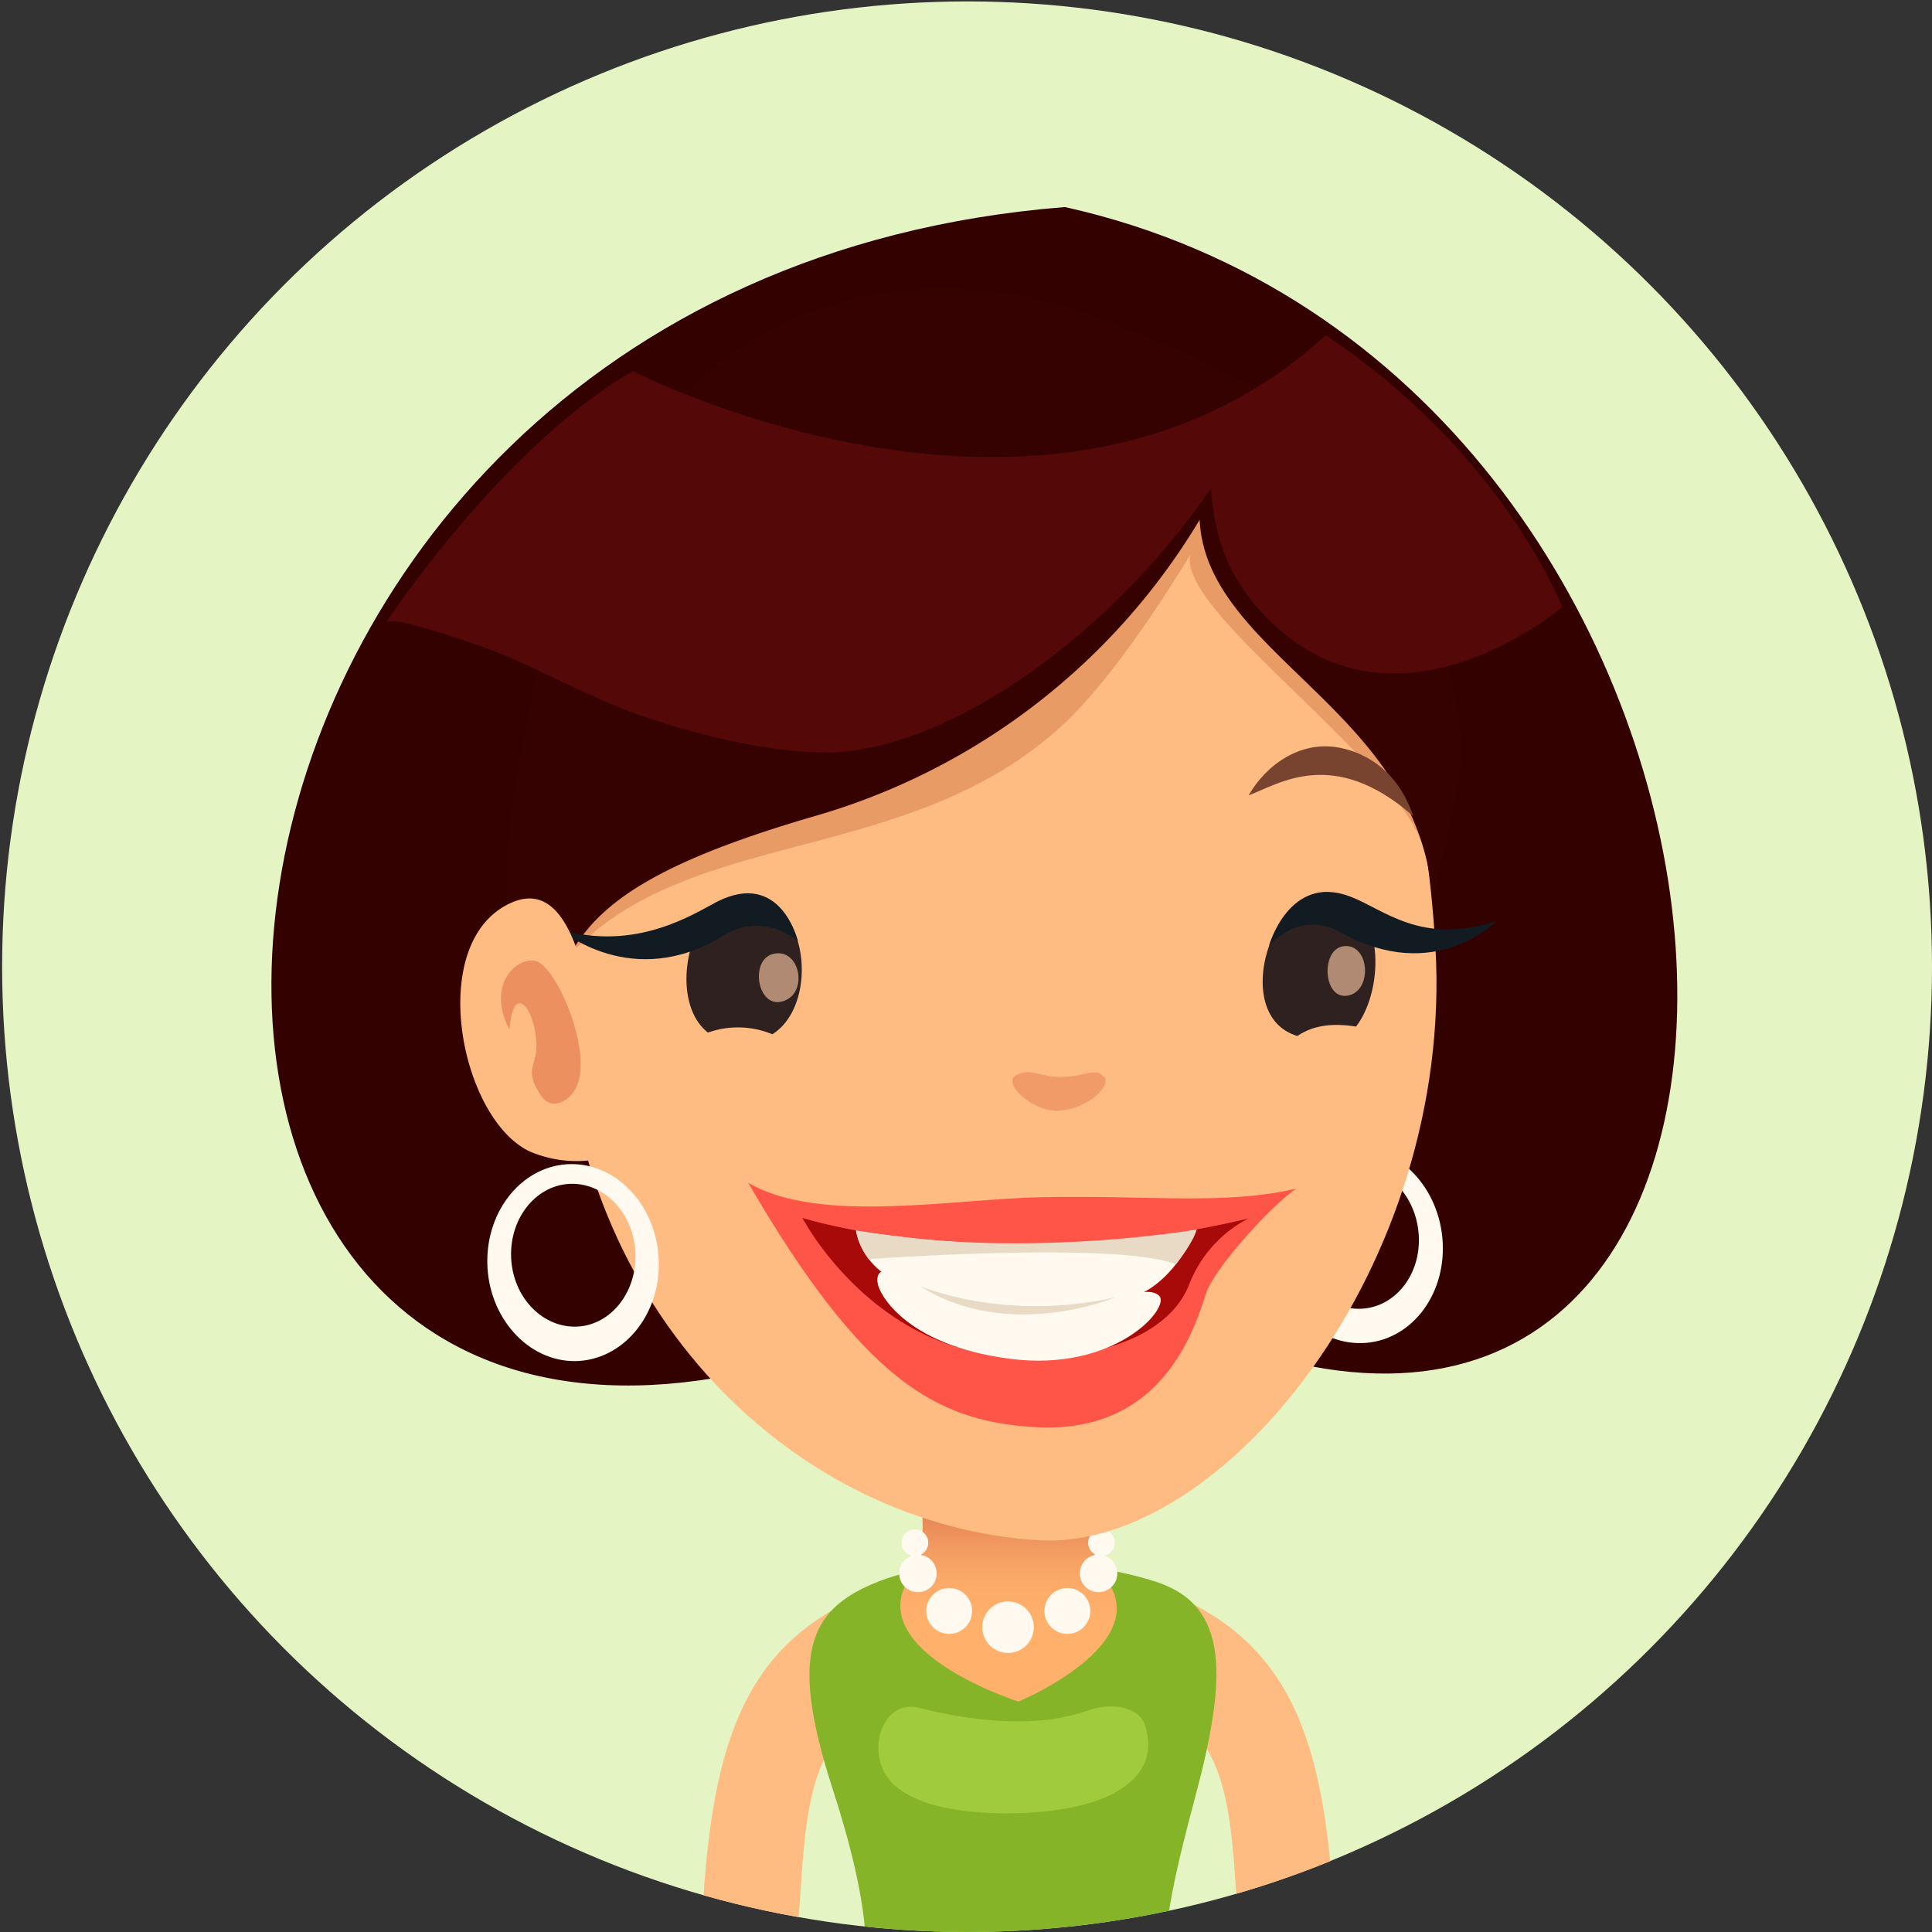 <svg xmlns="http://www.w3.org/2000/svg" xmlns:xlink="http://www.w3.org/1999/xlink" viewBox="0 0 300 300"><rect x="0" y="0" width="300" height="300" fill="#333333" stroke="none"/><defs><style>.cls-1{fill:none;}.cls-2{isolation:isolate;}.cls-3{clip-path:url(#clip-path);}.cls-4{fill:#e4f4c3;}.cls-5{fill:#ffbc82;}.cls-6{fill:#85b428;}.cls-7{fill:url(#linear-gradient);}.cls-8{fill:#bbe351;}.cls-10,.cls-8{opacity:0.5;}.cls-9{fill:#fff9f0;}.cls-10{fill:#d9af96;mix-blend-mode:multiply;}.cls-11{fill:#330100;}.cls-12{fill:#b54d26;}.cls-12,.cls-21{opacity:0.3;}.cls-13{fill:#2f2120;}.cls-14{fill:#7d4732;}.cls-15{fill:#b08a72;}.cls-16{fill:#350101;}.cls-17{opacity:0.8;}.cls-18{fill:#ff3b3b;}.cls-19{fill:#a80a0a;}.cls-20{fill:#e8dac5;}.cls-21,.cls-25{fill:#d14f2e;}.cls-22{fill:#121b21;}.cls-23{fill:#540808;}.cls-24{fill:#784430;}.cls-25{opacity:0.4;}</style><clipPath id="clip-path"><circle id="SVGID" class="cls-1" cx="150.22" cy="150.11" r="149.89"/></clipPath><linearGradient id="linear-gradient" x1="4249.42" y1="235.91" x2="4249.42" y2="250.86" gradientTransform="translate(-4092.82)" gradientUnits="userSpaceOnUse"><stop offset="0" stop-color="#e88958"/><stop offset="0.34" stop-color="#f49d62"/><stop offset="0.69" stop-color="#fcab69"/><stop offset="1" stop-color="#ffb06b"/></linearGradient></defs><title>people avatar</title><g class="cls-2"><g id="图层_7" data-name="图层 7"><g class="cls-3"><ellipse class="cls-4" cx="150" cy="150.11" rx="150" ry="149.94"/><path class="cls-5" d="M123.78,300c1.29-11.2.1-29.95,11.49-33.78,3.74-1.27,9.66-11.84,7.68-15.37s-3.94-5.19-7.63-3.73c-20.44,8.1-25.08,24.51-26.4,52.88Z"/><path class="cls-5" d="M192.45,300c-1.28-11.2-.09-29.95-11.48-33.78-3.75-1.27-9.66-11.84-7.68-15.37s3.93-5.19,7.63-3.73c20.43,8.1,25.08,24.51,26.39,52.88Z"/><path class="cls-6" d="M179.55,245.63c-11.19-3.68-31.82-4.91-44.08.33-9.78,4.18-12.91,11-6.24,31.62,2.9,8.95,4.6,16.2,5.13,22.42h46.76c.47-4.94,1.78-10.9,4.4-20.69C190.5,260.69,191.06,249.41,179.55,245.63Z"/><path class="cls-7" d="M171.51,244.92c-3.08-3.82-1.41-11.27-1-18.53,1-16.47-27.49-17.08-27.46.89,0,8,.91,14.24-1,16.61-9.87,12.08,16.1,20.33,16.1,20.33S179.81,255.22,171.51,244.92Z"/><path class="cls-8" d="M136.79,274c1.93,6.1,11.8,7.71,20.4,7.57,17-.27,23.32-6.57,20.44-14.08-.76-2-4.4-3.4-8.74-1.87-8.06,2.85-17.87,1.65-26.14-.42C138,264,135.32,269.42,136.79,274Z"/><path class="cls-9" d="M152.53,252.72a4,4,0,1,0,4-4.05A4,4,0,0,0,152.53,252.72Z"/><path class="cls-9" d="M143.83,250.14a3.56,3.56,0,1,0,3.55-3.55A3.56,3.56,0,0,0,143.83,250.14Z"/><path class="cls-9" d="M139.63,244.32a2.91,2.91,0,1,0,2.92-2.91A2.9,2.9,0,0,0,139.63,244.32Z"/><path class="cls-9" d="M140,239.56a2.07,2.07,0,1,0,4.14,0,2.07,2.07,0,0,0-4.14,0Z"/><path class="cls-9" d="M169.3,250.14a3.56,3.56,0,1,1-3.56-3.55A3.56,3.56,0,0,1,169.3,250.14Z"/><path class="cls-9" d="M173.49,244.32a2.91,2.91,0,1,1-2.9-2.91A2.89,2.89,0,0,1,173.49,244.32Z"/><path class="cls-9" d="M173.09,239.56a2.06,2.06,0,1,1-4.12,0,2.06,2.06,0,1,1,4.12,0Z"/><path class="cls-10" d="M93.59,184.9s-19.26,2.53-21.89-18.16,4.78-27.34,13.65-26.43S93.59,184.9,93.59,184.9Z"/><path class="cls-11" d="M160.65,183.8c20.86-1.52,28.1,24.49,36.51,26.84,94.44,26.42,82.67-153-31.8-178.49C16.9,43.92,4.1,240.67,118.84,212.36,139.88,207.17,127.53,186.23,160.65,183.8Z"/><path class="cls-9" d="M209.25,178.06c-7.33.6-12.63,7.91-11.83,16.32s7.39,14.75,14.72,14.14,12.63-7.91,11.83-16.33S216.58,177.46,209.25,178.06Zm2.44,25.14c-5.32.44-10.09-4.15-10.68-10.25s3.27-11.41,8.59-11.85,10.09,4.15,10.67,10.26S217,202.76,211.69,203.2Z"/><path class="cls-5" d="M222.89,147c-2.89-48.85-21.71-78-70-76.54C102.56,72,86,105.15,87.33,154.73s36.87,82.25,74,84.44C189.84,240.86,225.81,196.5,222.89,147Z"/><path class="cls-12" d="M165.14,112.45C142,134,108.89,128.52,90.08,146.68c-2.93,2.82-1.48-3.69-4.49-6.79-4.61-4.77,3.16-18.4,5.63-22.7C102.6,97.38,123,82.81,143.66,73.86a107.75,107.75,0,0,1,21.41-6.8c11.42-2.29,24.31-2.79,34.6,3.65C215,80.32,226.1,96.38,224.9,115.26c-.38,5.92,0,27.5-4,16C216,117.1,183,95.07,184.81,86.17,180.45,93.32,172.49,105.6,165.14,112.45Z"/><path class="cls-13" d="M119.93,160.6a13.91,13.91,0,0,0-10-.26c-7.23-5.65-1.94-24.73,8.41-20.84C126,142.4,126.5,156.51,119.93,160.6Z"/><path class="cls-14" d="M105.27,126.7c2.39-6.65,7.24-9.56,11.62-10.31,6.18-1.06,11.42,3,14,7.76C126.3,122.32,118,116.11,105.27,126.7Z"/><path class="cls-15" d="M120.35,148.06c3.81-.58,5,5.6,1.78,7.19C117.66,157.49,116.06,148.7,120.35,148.06Z"/><path class="cls-16" d="M134.8,45.86a64.19,64.19,0,0,1,34.23,3c14.93,5.34,30.25,11.72,40.77,24,9.56,11.15,14.61,25.63,17,39.94,1.31,8-4.06,21.6-4.25,29.47-.27-31.56-35.26-39.94-36.27-61.56a102.76,102.76,0,0,1-59.55,45.95c-35.16,10.2-39.44,18.94-42.09,34.6-11.5-14.53-3.41-45.11-1.93-53.85C87.41,79.69,105.52,51.57,134.8,45.86Z"/><g class="cls-17"><path class="cls-18" d="M201.29,184.57c-11.3,2.6-22.37,1-39.38,1.33-14.06.25-34.74,4.25-45.74-2.25,18,31,29.36,36.81,43.76,37.91,18.06,1.38,24.41-11.14,27.28-20.56C188.43,197,197.72,186.86,201.29,184.57Z"/></g><path class="cls-19" d="M124.6,189.12s29.88,9.46,69.24.09a19.4,19.4,0,0,0-9.21,10.31c-2.78,7-12.33,11.71-26.73,11.21C135.42,210,124.6,189.12,124.6,189.12Z"/><path class="cls-9" d="M132.93,191.08s.59,6.26,8.56,8.79c10.21,3.25,21.26,3.59,32.7,1.92,7.7-1.12,11.62-10.88,11.62-10.88S163.76,196,132.93,191.08Z"/><path class="cls-9" d="M136.57,200.16c-.77-1.65-.4-4.27,3.24-1.77,5.1,3.49,13.63,4.32,23.93,4.07,9.54-.23,14.4-3.06,16.25-1.25s-6.81,11.91-23.18,9.78C139.77,208.78,136.57,200.16,136.57,200.16Z"/><path class="cls-20" d="M134.91,195.52s38.52-2.82,47.68.8c0,0,2.75-3.42,3.22-5.41,0,0-26.95,4.73-52.88.17A10.34,10.34,0,0,0,134.91,195.52Z"/><path class="cls-20" d="M142.85,199.69s12.87,5.62,30.3,1.78C173.15,201.47,156.53,208.44,142.85,199.69Z"/><path class="cls-21" d="M171.46,167.24c1.18,1.39-2.59,5-7.11,5.23-4,.21-8.85-4.33-6.58-5.51s3.54.22,6.78.28C168.14,167.31,170.09,165.63,171.46,167.24Z"/><path class="cls-13" d="M209.41,139.7c5.57,3.55,5.13,14.53,1.16,19.7-3-.46-6.33-.45-9.12,1.47C189.9,157.38,199,133.07,209.41,139.7Z"/><path class="cls-15" d="M208.91,146.9c3.64-.09,4.12,6.33.92,7.54C205.4,156.11,204.8,147,208.91,146.9Z"/><path class="cls-22" d="M232.36,143s-9.47,10-24.2,1.78c-6.49-3.62-11.11,2.08-11.11,2.08s3.13-11.3,12.65-7.63C214.81,141.15,220.69,146.88,232.36,143Z"/><path class="cls-22" d="M87,144.34s11.19,9.71,25.37.93c6.21-3.85,11.53.88,11.53.88S121.31,135,111.37,140C107.57,142,98.72,147.76,87,144.34Z"/><path class="cls-23" d="M205.85,52.06c27.7,18.42,36.72,42.22,36.72,42.22s-27,23-47.17.25c-4.1-4.63-6.8-10.19-7.36-18.68-16.75,24.27-42.48,41.52-60.8,41-9-.24-19.57-2.9-27.9-5.81-7.69-2.69-14.78-6.78-22.31-9.83-1.42-.58-16.22-5.86-17.06-4.58.05-.08,17.85-27.11,38.28-39C98.25,57.63,163.31,91.09,205.85,52.06Z"/><path class="cls-24" d="M219.44,126.72c-2.21-6.69-7-9.74-11.35-10.6-6.15-1.23-11.48,2.65-14.22,7.39C198.54,121.79,207,115.81,219.44,126.72Z"/><path class="cls-5" d="M82.33,178.83a18.57,18.57,0,0,0,10.81,1.11c.07-.15.14-.31.2-.48,1.61-3.7-1.27-22.15-2.09-25.94-2.07-9.54-5.46-16.2-11.88-13.33C66,146.15,71.4,173.79,82.33,178.83Z"/><path class="cls-25" d="M89.06,169.55c3.48-4.85-2.09-18.33-5.4-20.12-2.72-1.47-8.46,3-4.55,10.48.59-7.68,3.94-3.27,4.19,2.08.17,3.58-2.12,4,.73,8.17C85.57,172.42,88,171.09,89.06,169.55Z"/><path class="cls-9" d="M88.67,180.76c-7.35.07-13.17,7-13,15.42S82,211.42,89.3,211.35s13.18-6.95,13-15.4S96,180.7,88.67,180.76ZM89.25,206c-5.34,0-9.77-4.89-9.89-11s4.1-11.14,9.43-11.18,9.77,4.89,9.89,11S94.59,206,89.25,206Z"/></g></g></g></svg>